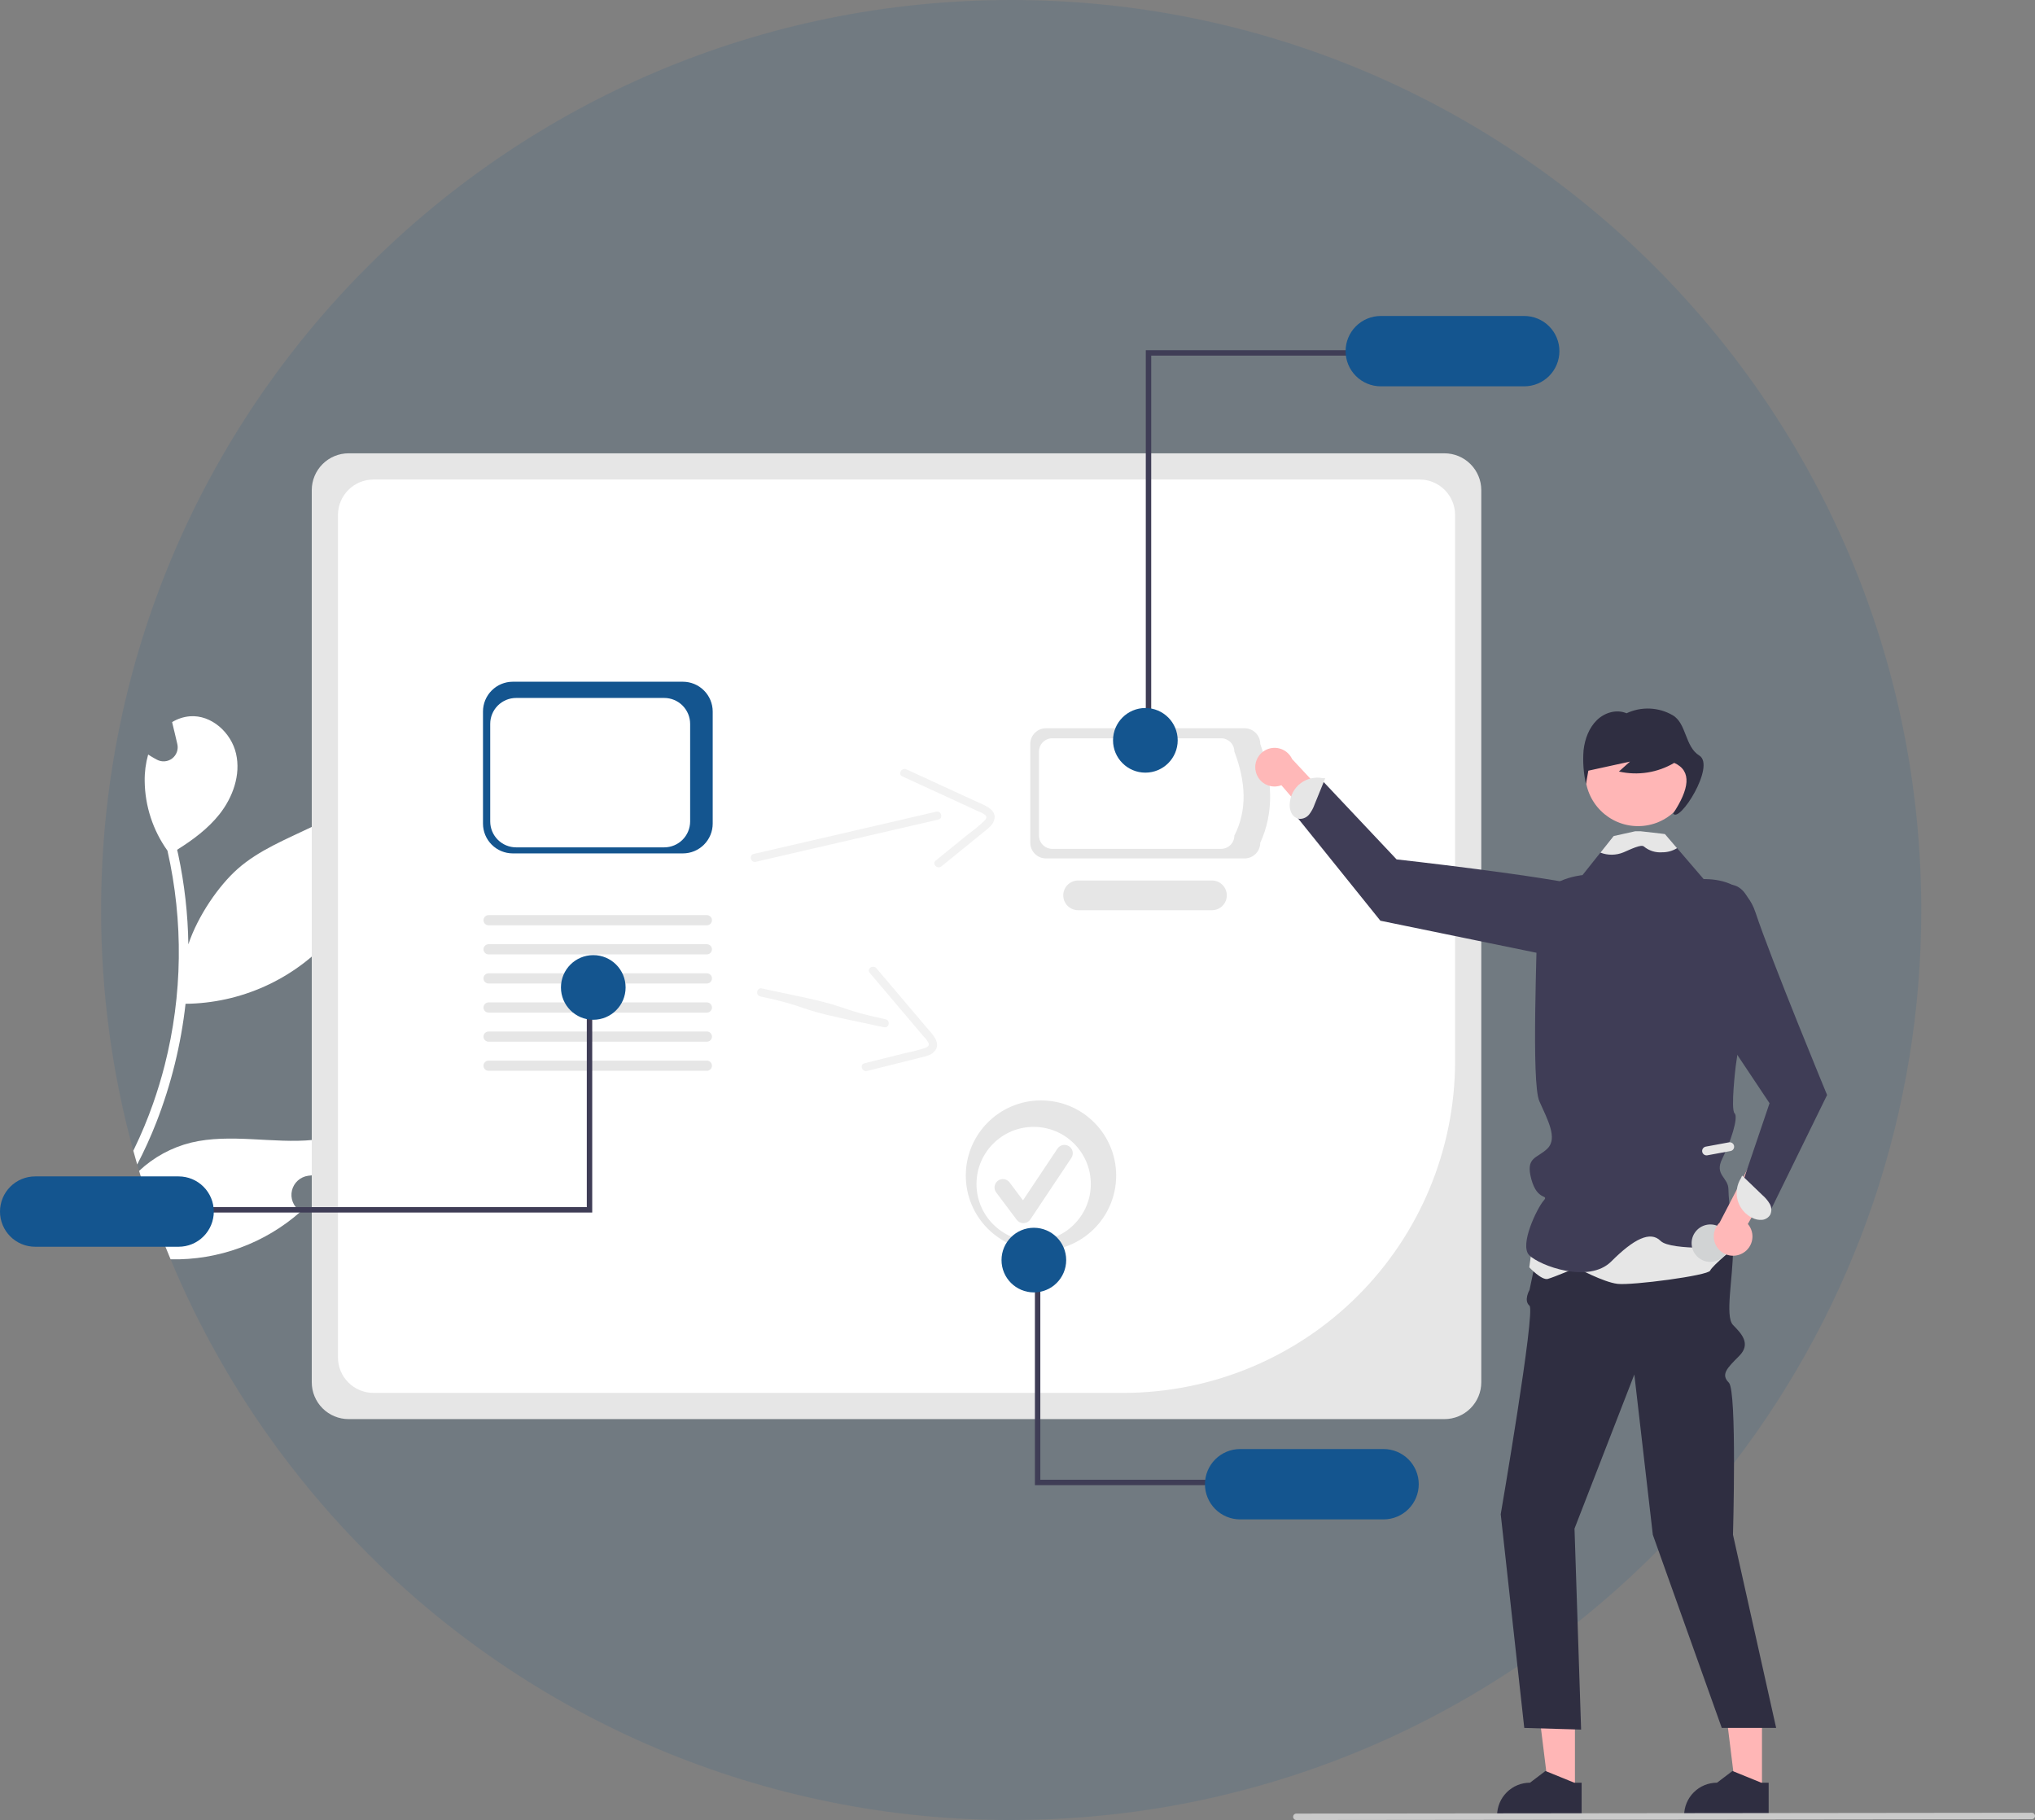<svg width="161" height="144" viewBox="0 0 161 144" fill="none" xmlns="http://www.w3.org/2000/svg">
<rect x="0" y="0" width="161" height="144" fill="#808080" stroke="none"/>
<g clip-path="url(#clip0_1190_1294)">
<path d="M152 72C152.009 79.873 150.724 87.694 148.198 95.151C148.053 95.577 147.904 96.001 147.752 96.425C145.077 103.824 141.207 110.736 136.298 116.885C134.833 118.723 133.28 120.486 131.64 122.172C129.999 123.861 128.278 125.468 126.474 126.993C116.414 135.524 104.193 141.111 91.16 143.139H91.158C89.496 143.397 87.818 143.598 86.124 143.742C84.107 143.913 82.065 143.999 80 144C70.394 144.013 60.884 142.097 52.032 138.366C43.181 134.636 35.168 129.167 28.469 122.283C27.998 121.801 27.534 121.313 27.078 120.817C25.94 119.584 24.846 118.312 23.795 117.002C23.205 116.265 22.629 115.517 22.068 114.757C18.608 110.083 15.73 105.006 13.496 99.637C12.543 97.35 11.711 95.015 11.004 92.641C10.952 92.473 10.903 92.305 10.854 92.137C10.748 91.774 10.645 91.41 10.546 91.044C8.851 84.838 7.995 78.433 8 72C8 32.236 40.236 0 80 0C119.764 0 152 32.236 152 72Z" fill="#14558F" fill-opacity="0.13"/>
<path d="M26.422 92.9C26.409 92.919 26.396 92.938 26.381 92.959C25.956 92.932 25.529 92.931 25.103 92.957C24.86 92.972 24.617 92.995 24.375 93.027C24.07 93.07 23.785 93.204 23.557 93.411C23.329 93.619 23.169 93.89 23.098 94.19C23.027 94.49 23.049 94.804 23.159 95.091C23.27 95.379 23.465 95.626 23.719 95.801L23.744 95.818C23.763 95.831 23.778 95.841 23.797 95.854C20.963 98.369 17.284 99.72 13.496 99.637C12.543 97.351 11.711 95.016 11.004 92.642C12.162 91.555 13.579 90.784 15.121 90.403C18.21 89.657 21.657 90.499 24.747 90.192C26.234 90.045 27.267 91.666 26.422 92.9Z" fill="white"/>
<path d="M29.125 69.164C29.116 69.188 29.108 69.213 29.097 69.239C28.854 69.254 28.612 69.279 28.369 69.311C28.064 69.354 27.779 69.487 27.551 69.695C27.323 69.902 27.164 70.173 27.093 70.473C27.022 70.772 27.043 71.086 27.154 71.374C27.264 71.661 27.459 71.908 27.713 72.083L27.738 72.102C27.336 72.759 26.885 73.384 26.388 73.972C24.982 75.608 23.253 76.935 21.309 77.871C19.366 78.806 17.251 79.331 15.096 79.411C14.955 79.415 14.819 79.419 14.68 79.419C14.321 82.632 13.545 85.784 12.371 88.796C11.926 89.936 11.419 91.051 10.854 92.136C10.748 91.774 10.645 91.41 10.546 91.043C10.571 90.995 10.595 90.948 10.618 90.899C11.181 89.737 11.678 88.544 12.107 87.326C12.458 86.327 12.765 85.316 13.027 84.291C14.443 78.726 14.519 72.905 13.249 67.305C12.1 65.698 11.471 63.778 11.447 61.803C11.436 61.091 11.529 60.383 11.721 59.698C11.885 59.807 12.058 59.909 12.228 60.005C12.282 60.035 12.337 60.064 12.392 60.094L12.412 60.105C12.601 60.207 12.816 60.253 13.03 60.236C13.245 60.219 13.45 60.14 13.621 60.01C13.791 59.879 13.921 59.701 13.993 59.498C14.066 59.296 14.078 59.077 14.028 58.867C13.998 58.737 13.967 58.607 13.937 58.477C13.89 58.277 13.841 58.077 13.796 57.877C13.789 57.857 13.783 57.836 13.779 57.815C13.726 57.587 13.671 57.361 13.617 57.133C14.042 56.874 14.521 56.716 15.017 56.673C16.723 56.537 18.299 57.966 18.676 59.634C19.06 61.304 18.423 63.081 17.362 64.423C16.453 65.571 15.258 66.451 14.014 67.234C14.041 67.362 14.073 67.488 14.101 67.614C14.598 69.949 14.866 72.326 14.902 74.714C15.66 72.451 17.302 70.08 18.789 68.758C20.483 67.251 22.715 66.372 24.794 65.366C27.289 64.159 30.054 66.551 29.125 69.164Z" fill="white"/>
</g>
<g clip-path="url(#clip1_1190_1294)">
<path d="M114.279 112.28H27.578C26.806 112.279 26.065 111.972 25.519 111.426C24.973 110.879 24.665 110.139 24.665 109.367V38.78C24.665 38.007 24.973 37.267 25.519 36.721C26.065 36.174 26.806 35.867 27.578 35.866H114.279C115.052 35.867 115.792 36.174 116.338 36.721C116.885 37.267 117.192 38.007 117.193 38.78V109.367C117.192 110.139 116.885 110.879 116.338 111.426C115.792 111.972 115.052 112.279 114.279 112.28Z" fill="#E6E6E6"/>
<path d="M29.544 37.94C28.8 37.94 28.087 38.236 27.561 38.762C27.034 39.288 26.738 40.002 26.738 40.746V107.401C26.738 108.145 27.034 108.858 27.561 109.384C28.087 109.911 28.8 110.206 29.544 110.207H88.888C95.843 110.199 102.51 107.433 107.428 102.516C112.346 97.599 115.113 90.932 115.12 83.978V40.746C115.12 40.002 114.824 39.288 114.298 38.762C113.771 38.236 113.058 37.94 112.314 37.94L29.544 37.94Z" fill="white"/>
<path d="M98.469 67.918H82.748C82.42 67.917 82.106 67.787 81.874 67.555C81.642 67.323 81.512 67.009 81.511 66.681V58.858C81.512 58.53 81.642 58.215 81.874 57.984C82.106 57.752 82.42 57.621 82.748 57.621H98.469C98.797 57.621 99.111 57.752 99.343 57.984C99.575 58.215 99.706 58.53 99.706 58.858C100.679 61.626 100.817 64.257 99.706 66.681C99.706 67.009 99.575 67.323 99.343 67.555C99.111 67.787 98.797 67.917 98.469 67.918V67.918Z" fill="#E6E6E6"/>
<path d="M96.607 67.161H83.25C82.972 67.161 82.704 67.05 82.507 66.853C82.311 66.656 82.2 66.389 82.2 66.111V59.464C82.2 59.185 82.311 58.918 82.507 58.721C82.704 58.524 82.972 58.413 83.25 58.413H96.607C96.885 58.413 97.152 58.524 97.349 58.721C97.546 58.918 97.657 59.185 97.657 59.464C98.559 61.831 98.704 64.071 97.657 66.111C97.657 66.389 97.546 66.656 97.349 66.853C97.152 67.05 96.885 67.161 96.607 67.161V67.161Z" fill="white"/>
<path d="M95.886 72.016H85.296C84.985 72.016 84.686 71.893 84.465 71.673C84.244 71.453 84.12 71.154 84.12 70.843C84.119 70.531 84.242 70.233 84.462 70.012C84.682 69.791 84.98 69.667 85.292 69.666H95.886C96.198 69.667 96.496 69.791 96.716 70.011C96.936 70.231 97.059 70.53 97.059 70.841C97.059 71.152 96.936 71.451 96.716 71.671C96.496 71.891 96.198 72.015 95.886 72.016V72.016Z" fill="#E6E6E6"/>
<path d="M99.341 60.997C99.383 61.215 99.472 61.421 99.603 61.601C99.733 61.781 99.901 61.93 100.095 62.038C100.29 62.145 100.505 62.209 100.727 62.225C100.949 62.24 101.171 62.207 101.378 62.127L107.646 69.418L108.44 66.726L102.226 60.056C102.069 59.717 101.792 59.447 101.45 59.297C101.107 59.148 100.721 59.129 100.365 59.245C100.01 59.361 99.709 59.603 99.52 59.926C99.331 60.249 99.267 60.63 99.341 60.997L99.341 60.997Z" fill="#FFB8B8"/>
<path d="M124.602 141.725H122.528L121.541 133.725H124.603L124.602 141.725Z" fill="#FFB6B6"/>
<path d="M124.547 141.047L122.332 140.146L122.269 140.12L121.046 141.047C120.355 141.047 119.693 141.321 119.205 141.809C118.717 142.298 118.443 142.96 118.443 143.65V143.734H125.131V141.047H124.547Z" fill="#2F2E41"/>
<path d="M139.4 141.725H137.326L136.339 133.725H139.4L139.4 141.725Z" fill="#FFB6B6"/>
<path d="M139.344 141.047L137.13 140.146L137.066 140.12L135.844 141.047C135.153 141.047 134.491 141.321 134.003 141.809C133.515 142.298 133.24 142.96 133.24 143.65V143.734H139.928V141.047H139.344Z" fill="#2F2E41"/>
<path d="M134.504 93.953C134.504 93.953 137.106 96.659 137.106 98.883C137.106 101.107 136.456 104.16 137.106 104.829C137.756 105.497 138.569 106.31 137.594 107.285C136.618 108.261 136.13 108.749 136.781 109.399C137.431 110.049 137.106 121.43 137.106 121.43L140.521 136.714H136.219L130.764 121.43L129.301 108.749L124.568 120.943L125.09 136.845L120.593 136.714L118.731 119.805C118.731 119.805 121.495 103.72 121.008 103.308C120.52 102.895 121.008 102.063 121.008 102.063L122.308 95.904L134.504 93.953Z" fill="#2F2E41"/>
<path d="M129.41 74.764C129.41 74.764 130.295 71.278 126.219 70.279C122.143 69.28 110.493 67.996 110.493 67.996L104.605 61.749L102.61 64.646L109.21 72.847L124.85 76.059L129.41 74.764Z" fill="#3F3D56"/>
<path d="M103.58 64.433C103.763 64.196 103.906 63.931 104.003 63.648L104.848 61.573L104.628 61.564C104.325 61.507 104.013 61.515 103.713 61.587C103.413 61.658 103.131 61.793 102.887 61.981C102.642 62.17 102.44 62.407 102.294 62.679C102.148 62.951 102.061 63.251 102.039 63.558C102.011 63.825 102.059 64.093 102.177 64.334C102.237 64.453 102.324 64.556 102.432 64.635C102.539 64.714 102.664 64.766 102.796 64.787C102.945 64.796 103.095 64.767 103.231 64.706C103.367 64.644 103.487 64.55 103.58 64.433V64.433Z" fill="#E6E6E6"/>
<path d="M121.478 96.734L120.99 100.27C120.99 100.27 121.966 101.318 122.454 101.187C122.942 101.056 124.73 100.294 124.73 100.294C124.73 100.294 126.844 101.449 127.982 101.58C129.121 101.711 135.137 100.925 135.3 100.532C135.463 100.139 137.353 98.601 137.353 98.601L136.601 94.115L121.478 96.734Z" fill="#E6E6E6"/>
<path d="M137.321 84.365C137.321 84.365 136.908 87.774 137.233 88.088C137.559 88.4 136.908 90.375 136.258 91.676C135.607 92.977 136.746 93.139 136.746 94.115C136.746 95.091 137.233 98.667 137.233 98.667C137.233 98.667 132.192 98.993 131.379 98.18C130.566 97.367 129.265 98.017 127.477 99.805C125.688 101.594 121.803 100.131 120.99 99.318C120.177 98.505 121.623 95.578 122.111 95.011C122.598 94.443 121.641 95.1 121.153 93.302C120.665 91.504 121.623 91.676 122.436 90.863C123.249 90.05 122.436 88.587 121.785 87.124C121.135 85.66 121.623 74.767 121.623 72.166C121.623 69.564 125.2 69.239 125.2 69.239L126.617 67.459L127.657 66.15L129.696 66.069L129.75 66.067L131.722 65.987L132.68 67.103L134.794 69.564L137.233 70.052C139.185 70.702 138.697 74.767 138.697 74.767L137.321 84.365Z" fill="#3F3D56"/>
<path d="M129.596 65.364C131.904 65.364 133.776 63.492 133.776 61.184C133.776 58.876 131.904 57.005 129.596 57.005C127.287 57.005 125.416 58.876 125.416 61.184C125.416 63.492 127.287 65.364 129.596 65.364Z" fill="#FFB6B6"/>
<path d="M134.442 59.779C133.293 59.074 133.44 57.23 132.332 56.587C131.782 56.269 131.163 56.09 130.528 56.063C129.893 56.036 129.261 56.163 128.685 56.434C127.905 56.1 126.97 56.366 126.346 56.969C125.722 57.572 125.384 58.461 125.285 59.355C125.213 60.253 125.277 61.157 125.476 62.036C125.538 61.683 125.6 61.33 125.662 60.977L128.957 60.257C128.665 60.519 128.374 60.781 128.082 61.043C129.574 61.383 131.14 61.138 132.458 60.359C133.892 61.002 133.632 62.446 132.373 64.362C132.861 65.175 135.752 60.582 134.442 59.779Z" fill="#2F2E41"/>
<path d="M132.68 67.103C132.671 67.11 132.661 67.117 132.651 67.124C132.307 67.329 131.912 67.436 131.511 67.433C130.986 67.476 130.465 67.313 130.059 66.977C129.846 66.776 128.999 67.202 128.443 67.438C127.859 67.679 127.205 67.687 126.617 67.459L127.657 66.15L129.372 65.769H129.801L131.723 65.987L132.68 67.103Z" fill="#E6E6E6"/>
<path d="M160.746 143.935L102.562 144C102.529 144.001 102.495 143.994 102.464 143.981C102.433 143.969 102.405 143.95 102.381 143.927C102.358 143.903 102.339 143.875 102.326 143.844C102.313 143.813 102.306 143.78 102.306 143.747C102.306 143.713 102.312 143.68 102.325 143.649C102.337 143.618 102.356 143.59 102.38 143.566C102.403 143.542 102.431 143.523 102.462 143.511C102.493 143.498 102.526 143.491 102.559 143.491H102.562L160.746 143.425C160.814 143.425 160.878 143.452 160.926 143.5C160.973 143.548 161 143.612 161 143.68C161 143.747 160.973 143.812 160.926 143.859C160.878 143.907 160.814 143.934 160.746 143.935V143.935Z" fill="#CACACA"/>
<path d="M91.079 58.331H90.65V27.708H107.492V28.136H91.079V58.331Z" fill="#3F3D56"/>
<path d="M120.589 25H109.241C108.503 25 107.795 25.293 107.273 25.815C106.751 26.337 106.458 27.045 106.458 27.783C106.458 28.521 106.751 29.229 107.273 29.751C107.795 30.273 108.503 30.566 109.241 30.566H120.589C121.328 30.566 122.036 30.273 122.558 29.751C123.08 29.229 123.373 28.521 123.373 27.783C123.373 27.045 123.08 26.337 122.558 25.815C122.036 25.293 121.328 25 120.589 25V25Z" fill="#14558F"/>
<path d="M90.616 61.132C92.029 61.132 93.174 59.987 93.174 58.575C93.174 57.163 92.029 56.018 90.616 56.018C89.204 56.018 88.058 57.163 88.058 58.575C88.058 59.987 89.204 61.132 90.616 61.132Z" fill="#14558F"/>
<path d="M59.795 68.185L71.016 65.589L74.236 64.844C74.639 64.75 74.472 64.13 74.069 64.223L62.848 66.82L59.627 67.565C59.224 67.658 59.392 68.278 59.795 68.185H59.795Z" fill="#F2F2F2"/>
<path d="M71.382 61.423L77.388 64.186C77.594 64.257 77.785 64.361 77.957 64.494C78.123 64.656 78.002 64.812 77.867 64.954C77.463 65.331 77.035 65.684 76.588 66.009L74.029 68.089C73.708 68.35 74.161 68.806 74.479 68.547L76.708 66.736L77.823 65.83C78.138 65.573 78.523 65.311 78.65 64.902C78.916 64.043 77.864 63.702 77.28 63.433L74.664 62.23L71.709 60.87C71.336 60.699 71.006 61.251 71.382 61.423V61.423Z" fill="#F2F2F2"/>
<path d="M136.913 91.069L135.077 91.408C134.986 91.424 134.893 91.404 134.817 91.352C134.741 91.299 134.689 91.219 134.672 91.128C134.655 91.037 134.675 90.944 134.727 90.868C134.78 90.792 134.86 90.739 134.95 90.722L136.787 90.383C136.878 90.367 136.971 90.387 137.047 90.44C137.123 90.492 137.175 90.573 137.192 90.663C137.209 90.754 137.189 90.848 137.137 90.924C137.084 91 137.004 91.052 136.913 91.069V91.069Z" fill="#E6E6E6"/>
<path d="M135.583 99.817C136.388 99.669 136.92 98.896 136.772 98.091C136.623 97.287 135.85 96.755 135.045 96.903C134.241 97.052 133.708 97.824 133.857 98.629C134.005 99.434 134.778 99.966 135.583 99.817Z" fill="#D1D3D4"/>
<path d="M54.029 67.521H40.568C39.944 67.521 39.344 67.272 38.903 66.83C38.461 66.389 38.212 65.79 38.212 65.165V56.295C38.212 55.67 38.461 55.071 38.903 54.63C39.344 54.188 39.944 53.939 40.568 53.938H54.029C54.654 53.939 55.253 54.188 55.694 54.63C56.136 55.071 56.385 55.67 56.386 56.295V65.165C56.385 65.79 56.136 66.389 55.694 66.83C55.253 67.272 54.654 67.521 54.029 67.521V67.521Z" fill="#14558F"/>
<path d="M52.55 67.043H40.835C40.291 67.043 39.77 66.826 39.385 66.442C39.001 66.057 38.784 65.536 38.784 64.992V57.273C38.784 56.729 39.001 56.208 39.385 55.823C39.77 55.439 40.291 55.222 40.835 55.222H52.55C53.093 55.222 53.615 55.439 53.999 55.823C54.384 56.208 54.6 56.729 54.601 57.273V64.992C54.6 65.536 54.384 66.057 53.999 66.442C53.615 66.826 53.093 67.043 52.55 67.043V67.043Z" fill="white"/>
<path d="M55.925 75.512H38.653C38.547 75.512 38.444 75.469 38.369 75.394C38.294 75.318 38.251 75.216 38.251 75.109C38.251 75.002 38.294 74.9 38.369 74.824C38.444 74.749 38.547 74.706 38.653 74.706H55.925C56.031 74.706 56.134 74.749 56.209 74.824C56.284 74.9 56.327 75.002 56.327 75.109C56.327 75.216 56.284 75.318 56.209 75.394C56.134 75.469 56.031 75.512 55.925 75.512V75.512Z" fill="#E6E6E6"/>
<path d="M55.925 73.21H38.653C38.547 73.21 38.444 73.167 38.369 73.092C38.294 73.016 38.251 72.914 38.251 72.807C38.251 72.701 38.294 72.598 38.369 72.523C38.444 72.447 38.547 72.404 38.653 72.404H55.925C56.031 72.404 56.134 72.447 56.209 72.523C56.284 72.598 56.327 72.701 56.327 72.807C56.327 72.914 56.284 73.016 56.209 73.092C56.134 73.167 56.031 73.21 55.925 73.21V73.21Z" fill="#E6E6E6"/>
<path d="M55.925 77.815H38.653C38.546 77.815 38.444 77.772 38.368 77.697C38.293 77.621 38.25 77.519 38.25 77.412C38.25 77.305 38.293 77.202 38.368 77.127C38.444 77.051 38.546 77.009 38.653 77.009H55.925C56.032 77.009 56.134 77.051 56.21 77.127C56.285 77.202 56.328 77.305 56.328 77.412C56.328 77.519 56.285 77.621 56.21 77.697C56.134 77.772 56.032 77.815 55.925 77.815Z" fill="#E6E6E6"/>
<path d="M55.925 80.117H38.653C38.546 80.117 38.444 80.075 38.368 79.999C38.293 79.924 38.25 79.821 38.25 79.715C38.25 79.608 38.293 79.505 38.368 79.43C38.444 79.354 38.546 79.311 38.653 79.311H55.925C56.032 79.311 56.134 79.354 56.21 79.43C56.285 79.505 56.328 79.608 56.328 79.715C56.328 79.821 56.285 79.924 56.21 79.999C56.134 80.075 56.032 80.117 55.925 80.117V80.117Z" fill="#E6E6E6"/>
<path d="M55.925 82.42H38.653C38.546 82.42 38.444 82.378 38.368 82.302C38.293 82.227 38.25 82.124 38.25 82.017C38.25 81.91 38.293 81.808 38.368 81.732C38.444 81.657 38.546 81.614 38.653 81.614H55.925C56.032 81.614 56.134 81.657 56.21 81.732C56.285 81.808 56.328 81.91 56.328 82.017C56.328 82.124 56.285 82.227 56.21 82.302C56.134 82.378 56.032 82.42 55.925 82.42Z" fill="#E6E6E6"/>
<path d="M55.925 84.722H38.653C38.547 84.722 38.444 84.679 38.369 84.604C38.294 84.528 38.251 84.426 38.251 84.319C38.251 84.212 38.294 84.11 38.369 84.034C38.444 83.959 38.547 83.916 38.653 83.916H55.925C56.031 83.916 56.134 83.959 56.209 84.034C56.284 84.11 56.327 84.212 56.327 84.319C56.327 84.426 56.284 84.528 56.209 84.604C56.134 84.679 56.031 84.722 55.925 84.722V84.722Z" fill="#E6E6E6"/>
<path d="M46.425 79.441H46.854V95.935H15.881V95.507H46.425V79.441Z" fill="#3F3D56"/>
<path d="M2.783 98.643H14.131C14.87 98.643 15.577 98.35 16.099 97.828C16.621 97.306 16.915 96.598 16.915 95.86C16.915 95.122 16.621 94.414 16.099 93.892C15.577 93.37 14.87 93.077 14.131 93.077H2.783C2.045 93.077 1.337 93.37 0.815 93.892C0.293 94.414 0 95.122 0 95.86C0 96.598 0.293 97.306 0.815 97.828C1.337 98.35 2.045 98.643 2.783 98.643Z" fill="#14558F"/>
<path d="M46.938 80.684C48.35 80.684 49.495 79.539 49.495 78.127C49.495 76.714 48.35 75.569 46.938 75.569C45.525 75.569 44.38 76.714 44.38 78.127C44.38 79.539 45.525 80.684 46.938 80.684Z" fill="#14558F"/>
<path d="M60.158 78.838C63.913 79.636 62.958 79.792 66.713 80.59L69.947 81.277C70.351 81.363 70.462 80.73 70.057 80.644C66.302 79.846 67.257 79.69 63.502 78.892L60.269 78.205C59.864 78.119 59.753 78.752 60.158 78.838H60.158Z" fill="#F2F2F2"/>
<path d="M68.807 76.97L73.081 82.014C73.237 82.165 73.367 82.341 73.466 82.534C73.547 82.751 73.372 82.841 73.189 82.912C72.663 83.083 72.127 83.222 71.585 83.328L68.385 84.13C67.984 84.231 68.202 84.835 68.6 84.736L71.386 84.037L72.779 83.687C73.174 83.588 73.633 83.514 73.921 83.197C74.526 82.531 73.717 81.777 73.301 81.286L71.44 79.089L69.338 76.608C69.073 76.295 68.54 76.655 68.807 76.97V76.97Z" fill="#F2F2F2"/>
<path d="M82.358 98.959C85.643 98.959 88.306 96.296 88.306 93.012C88.306 89.727 85.643 87.064 82.358 87.064C79.073 87.064 76.41 89.727 76.41 93.012C76.41 96.296 79.073 98.959 82.358 98.959Z" fill="#E6E6E6"/>
<path d="M81.778 98.201C84.275 98.201 86.3 96.176 86.3 93.679C86.3 91.182 84.275 89.158 81.778 89.158C79.281 89.158 77.256 91.182 77.256 93.679C77.256 96.176 79.281 98.201 81.778 98.201Z" fill="white"/>
<path d="M80.967 96.775C80.864 96.775 80.763 96.751 80.671 96.705C80.579 96.659 80.499 96.593 80.438 96.51L78.815 94.347C78.763 94.278 78.725 94.199 78.703 94.115C78.681 94.03 78.677 93.943 78.689 93.857C78.701 93.771 78.73 93.688 78.775 93.613C78.819 93.538 78.877 93.473 78.947 93.421C79.016 93.369 79.095 93.331 79.179 93.309C79.264 93.288 79.351 93.283 79.437 93.295C79.523 93.307 79.606 93.337 79.681 93.381C79.755 93.425 79.821 93.483 79.873 93.553L79.873 93.553L80.935 94.969L83.662 90.879C83.71 90.807 83.772 90.745 83.844 90.696C83.916 90.648 83.997 90.614 84.082 90.597C84.168 90.58 84.256 90.58 84.341 90.597C84.426 90.613 84.507 90.647 84.58 90.695C84.652 90.743 84.714 90.805 84.763 90.878C84.811 90.95 84.845 91.031 84.862 91.116C84.879 91.201 84.879 91.289 84.862 91.375C84.845 91.46 84.811 91.541 84.763 91.613L81.517 96.481C81.459 96.569 81.38 96.641 81.287 96.692C81.195 96.744 81.091 96.772 80.985 96.775C80.979 96.775 80.973 96.775 80.967 96.775Z" fill="#E6E6E6"/>
<path d="M137.898 99.138C138.089 99.026 138.254 98.873 138.379 98.69C138.505 98.507 138.59 98.298 138.626 98.079C138.663 97.86 138.651 97.636 138.591 97.422C138.532 97.208 138.426 97.009 138.282 96.841L143.057 88.496L140.255 88.648L136.046 96.734C135.779 96.996 135.617 97.347 135.59 97.719C135.564 98.093 135.676 98.462 135.904 98.759C136.132 99.055 136.461 99.257 136.829 99.327C137.196 99.397 137.576 99.33 137.898 99.138H137.898Z" fill="#FFB8B8"/>
<path d="M132.518 69.89C132.518 69.89 137.577 68.264 138.877 72.166C140.178 76.068 144.551 86.636 144.551 86.636L139.853 96.229L137.739 93.953L139.998 87.287L133.494 77.531L132.518 69.89Z" fill="#3F3D56"/>
<path d="M140.014 95.249C139.862 94.992 139.669 94.76 139.442 94.565L137.828 93.012L137.739 93.212C137.573 93.472 137.465 93.765 137.42 94.07C137.376 94.376 137.396 94.687 137.481 94.984C137.565 95.281 137.711 95.556 137.909 95.793C138.107 96.029 138.353 96.221 138.631 96.356C138.868 96.48 139.135 96.536 139.402 96.515C139.535 96.504 139.663 96.461 139.777 96.39C139.89 96.32 139.985 96.223 140.053 96.109C140.116 95.973 140.145 95.824 140.139 95.674C140.132 95.525 140.089 95.379 140.014 95.249V95.249Z" fill="#E6E6E6"/>
<path d="M82.306 101.013H81.878V117.506H96.364V117.078H82.306V101.013Z" fill="#3F3D56"/>
<path d="M112.245 117.431C112.245 116.694 111.951 115.986 111.429 115.464C110.907 114.943 110.2 114.649 109.462 114.648H98.114C97.376 114.648 96.668 114.942 96.146 115.464C95.624 115.985 95.331 116.693 95.331 117.431C95.331 118.17 95.624 118.877 96.146 119.399C96.668 119.921 97.376 120.215 98.114 120.215H109.462C110.2 120.214 110.907 119.92 111.429 119.399C111.951 118.877 112.245 118.169 112.245 117.431Z" fill="#14558F"/>
<path d="M81.794 102.255C83.207 102.255 84.352 101.11 84.352 99.698C84.352 98.286 83.207 97.141 81.794 97.141C80.382 97.141 79.236 98.286 79.236 99.698C79.236 101.11 80.382 102.255 81.794 102.255Z" fill="#14558F"/>
</g>
<defs>
<clipPath id="clip0_1190_1294">
<rect width="144" height="144" fill="white" transform="translate(8)"/>
</clipPath>
<clipPath id="clip1_1190_1294">
<rect width="161" height="119" fill="white" transform="translate(0 25)"/>
</clipPath>
</defs>
</svg>
